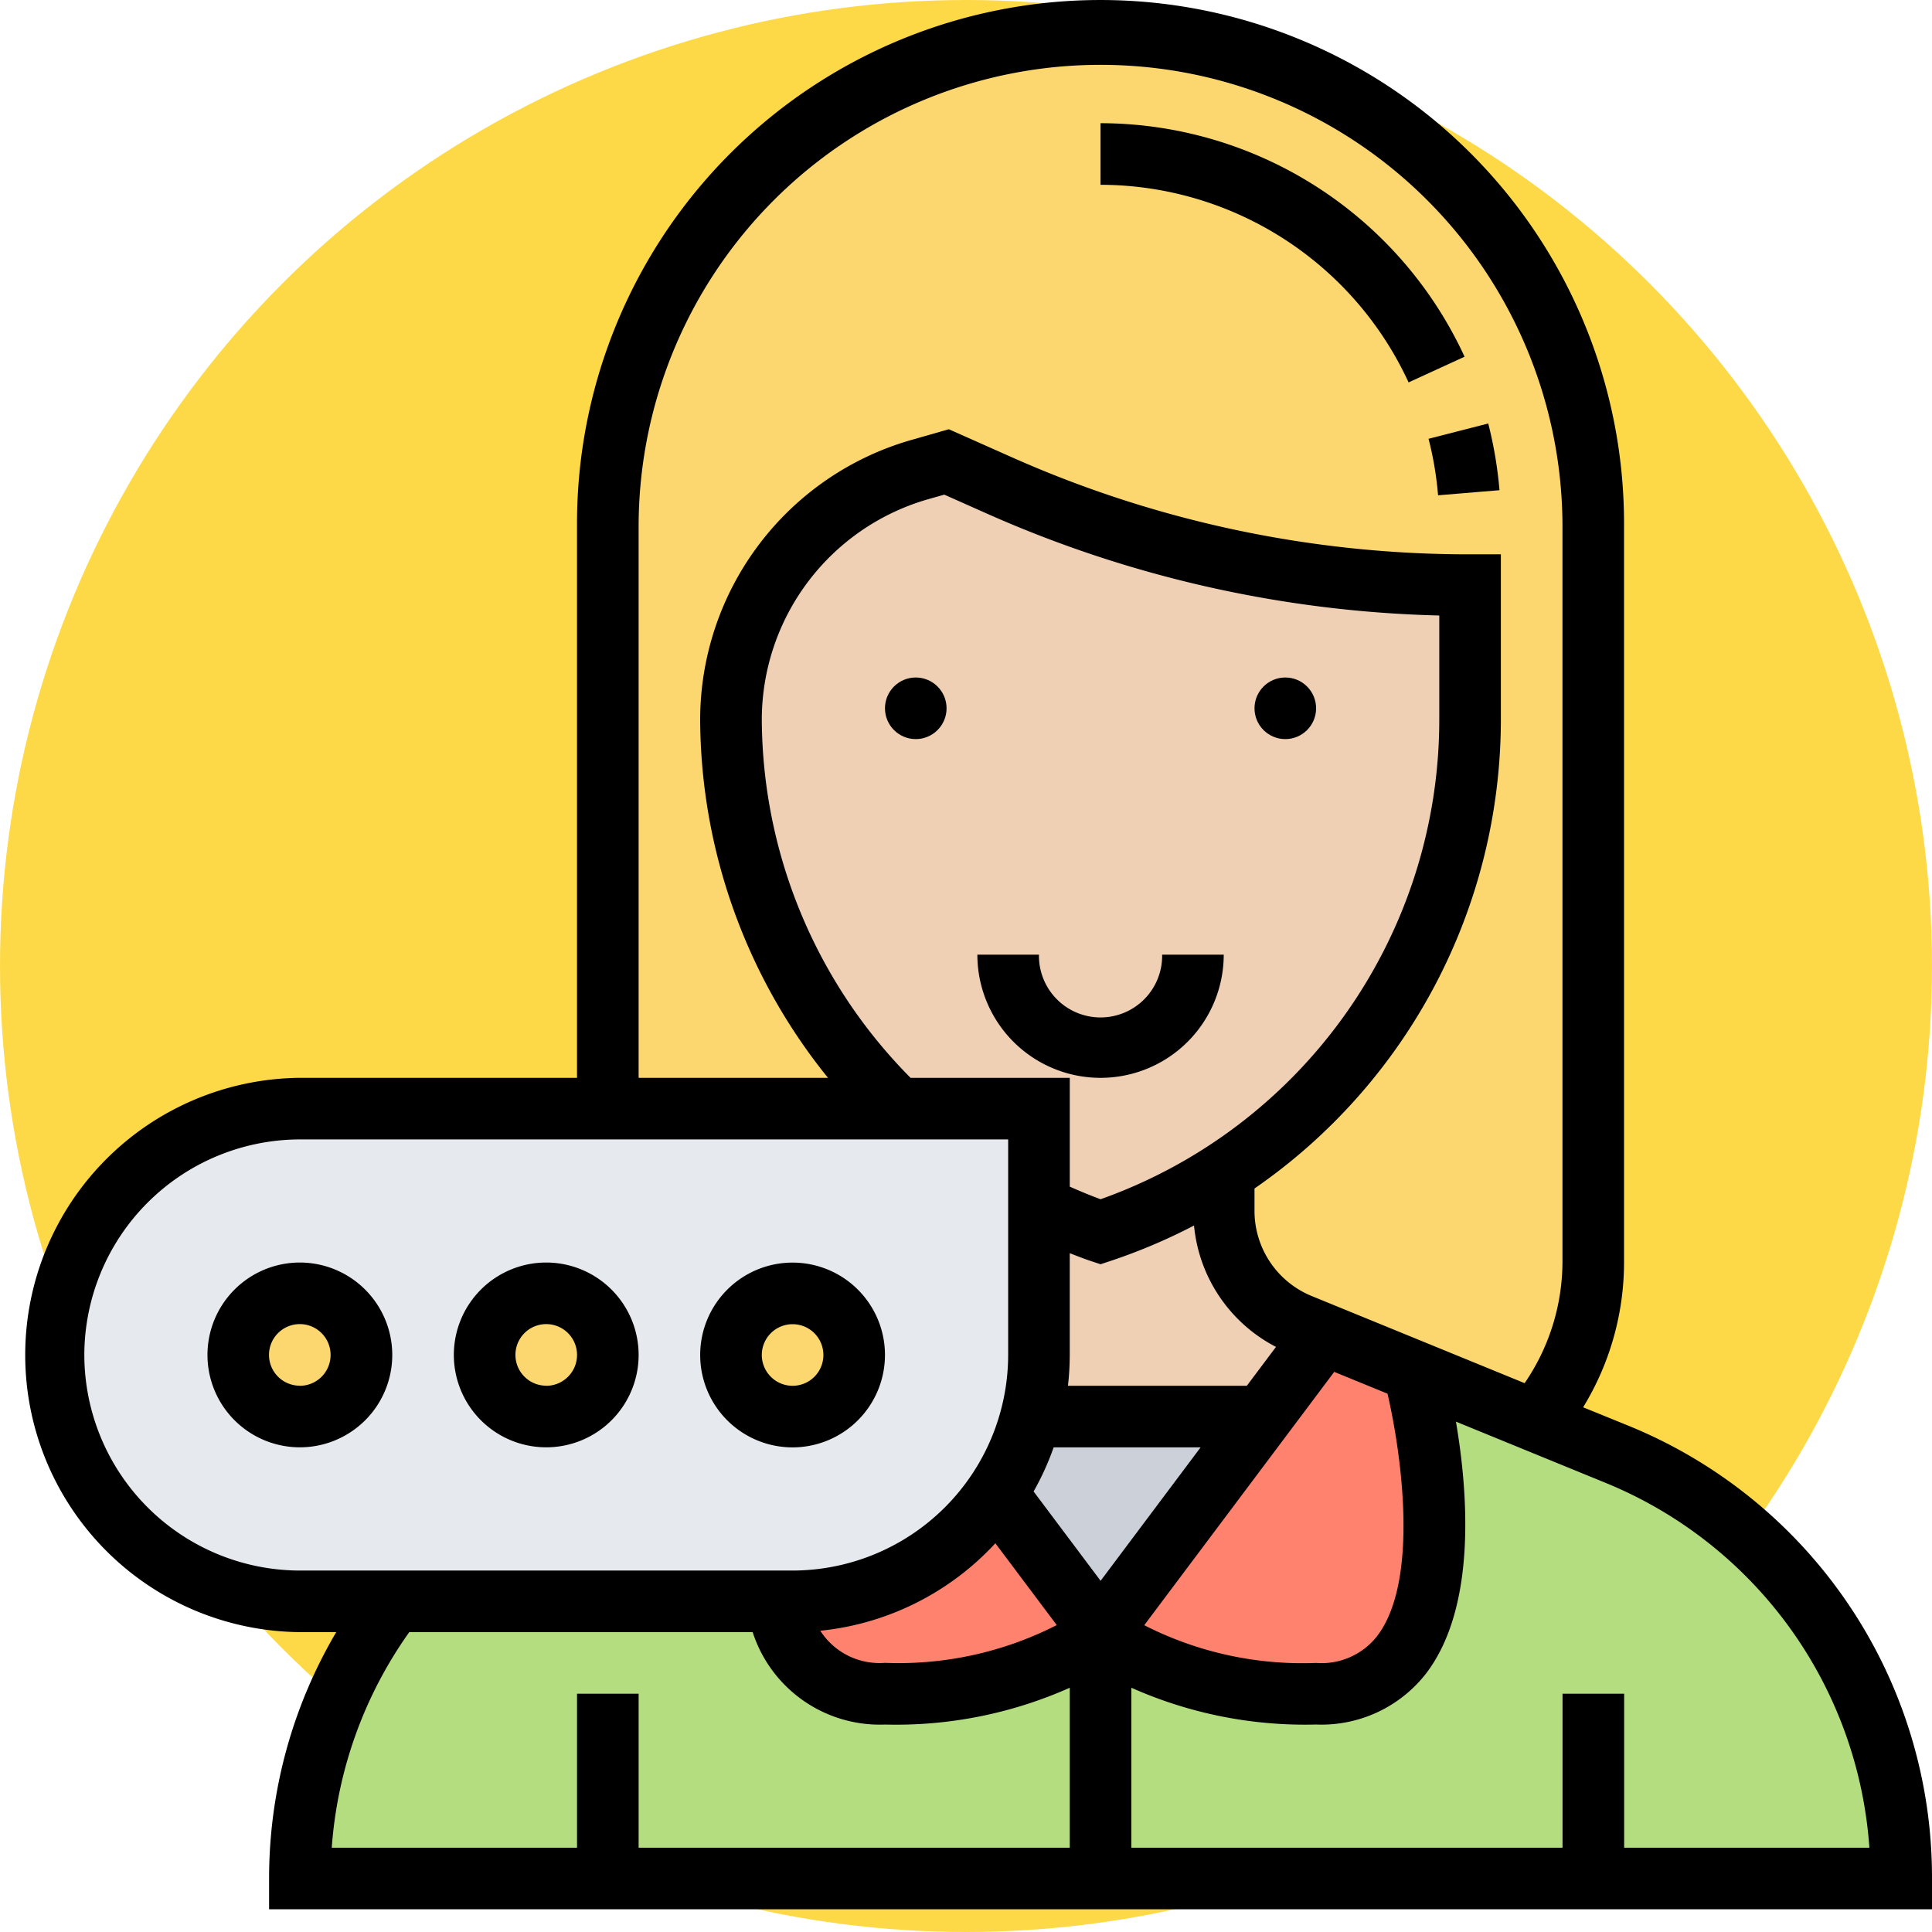 <svg xmlns="http://www.w3.org/2000/svg" xmlns:xlink="http://www.w3.org/1999/xlink" width="85" height="85" viewBox="0 0 85 85">
  <defs>
    <clipPath id="clip-path">
      <rect id="Rectangle_339718" data-name="Rectangle 339718" width="84" height="84" transform="translate(181 1179)" fill="#fff" stroke="#707070" stroke-width="1"/>
    </clipPath>
  </defs>
  <g id="_7" data-name="7" transform="translate(-180 -1208)">
    <circle id="Ellipse_4927" data-name="Ellipse 4927" cx="42.5" cy="42.5" r="42.5" transform="translate(180 1208)" fill="#fed947"/>
    <g id="Mask_Group_631" data-name="Mask Group 631" transform="translate(0 29)" clip-path="url(#clip-path)">
      <g id="mujer" transform="translate(179.645 1177.646)">
        <path id="Path_213126" data-name="Path 213126" d="M71.454,65.317l-3.536-1.45-5.365-2.195s3.834,14.2-4.295,14.2c-6.774,0-9.484-2.71-9.484-2.71s-2.71,2.71-9.484,2.71c-2.872,0-4.254-1.775-4.837-4.065h-16.8A20.213,20.213,0,0,0,13.548,84H84A20.187,20.187,0,0,0,71.454,65.317Z" fill="#b4dd7f"/>
        <path id="Path_213127" data-name="Path 213127" d="M62.553,61.672s3.834,14.2-4.295,14.2c-6.774,0-9.484-2.71-9.484-2.71l7.113-9.484L58.6,60.06Z" fill="#ff826e"/>
        <path id="Path_213128" data-name="Path 213128" d="M35.226,71.806a10.826,10.826,0,0,0,8.969-4.755l4.579,6.11s-2.71,2.71-9.484,2.71c-2.872,0-4.254-1.775-4.837-4.065Z" fill="#ff826e"/>
        <path id="Path_213129" data-name="Path 213129" d="M55.887,63.677l-7.113,9.484-4.579-6.11a11.046,11.046,0,0,0,1.531-3.374H55.887Z" fill="#ccd1d9"/>
        <path id="Path_213130" data-name="Path 213130" d="M70.452,24.387V56.9a10.763,10.763,0,0,1-2.534,6.964l-5.365-2.195L58.6,60.06l-1.03-.42a5.425,5.425,0,0,1-3.374-5.026v-1.68A23.759,23.759,0,0,0,65.032,32.99V27.1a51.144,51.144,0,0,1-20.743-4.4L42,21.677l-1.206.352A11.389,11.389,0,0,0,32.516,32.99a23.75,23.75,0,0,0,7.316,17.139H27.1V24.387a21.677,21.677,0,1,1,43.355,0Z" fill="#fcd770"/>
        <path id="Path_213131" data-name="Path 213131" d="M44.195,67.051a10.826,10.826,0,0,1-8.969,4.755H13.548a10.839,10.839,0,1,1,0-21.677H46.065V60.968a11.162,11.162,0,0,1-.339,2.71A11.046,11.046,0,0,1,44.195,67.051Z" fill="#e6e9ed"/>
        <g id="Group_985303" data-name="Group 985303">
          <circle id="Ellipse_4930" data-name="Ellipse 4930" cx="2.71" cy="2.71" r="2.71" transform="translate(32.516 58.258)" fill="#fcd770"/>
          <circle id="Ellipse_4931" data-name="Ellipse 4931" cx="2.71" cy="2.71" r="2.71" transform="translate(21.677 58.258)" fill="#fcd770"/>
          <circle id="Ellipse_4932" data-name="Ellipse 4932" cx="2.71" cy="2.71" r="2.71" transform="translate(10.839 58.258)" fill="#fcd770"/>
        </g>
        <path id="Path_213132" data-name="Path 213132" d="M58.6,60.06l-2.71,3.617H45.726a11.162,11.162,0,0,0,.339-2.71v-6.53a23.68,23.68,0,0,0,2.71,1.111,23.841,23.841,0,0,0,5.419-2.615v1.68a5.425,5.425,0,0,0,3.374,5.026Z" fill="#f0d0b4"/>
        <path id="Path_213133" data-name="Path 213133" d="M46.065,50.129H39.832A23.75,23.75,0,0,1,32.516,32.99,11.389,11.389,0,0,1,40.794,22.03L42,21.677l2.29,1.016a51.144,51.144,0,0,0,20.743,4.4V32.99A23.814,23.814,0,0,1,48.774,55.548a23.68,23.68,0,0,1-2.71-1.111Z" fill="#f0d0b4"/>
        <circle id="Ellipse_4933" data-name="Ellipse 4933" cx="1.355" cy="1.355" r="1.355" transform="translate(39.29 31.161)"/>
        <circle id="Ellipse_4934" data-name="Ellipse 4934" cx="1.355" cy="1.355" r="1.355" transform="translate(55.548 31.161)"/>
        <path id="Path_213134" data-name="Path 213134" d="M54.194,43.355h-2.71a2.71,2.71,0,1,1-5.419,0h-2.71a5.419,5.419,0,0,0,10.839,0Z"/>
        <path id="Path_213135" data-name="Path 213135" d="M63.626,23.145l2.7-.224a17.916,17.916,0,0,0-.495-2.935l-2.626.673a14.828,14.828,0,0,1,.419,2.485Z"/>
        <path id="Path_213136" data-name="Path 213136" d="M62.327,18.178l2.463-1.13A17.671,17.671,0,0,0,48.774,6.774v2.71A14.953,14.953,0,0,1,62.327,18.178Z"/>
        <path id="Path_213137" data-name="Path 213137" d="M24.387,56.9a4.065,4.065,0,1,0,4.065,4.065A4.069,4.069,0,0,0,24.387,56.9Zm0,5.419a1.355,1.355,0,1,1,1.355-1.355A1.356,1.356,0,0,1,24.387,62.323Z"/>
        <path id="Path_213138" data-name="Path 213138" d="M13.548,56.9a4.065,4.065,0,1,0,4.065,4.065A4.069,4.069,0,0,0,13.548,56.9Zm0,5.419A1.355,1.355,0,1,1,14.9,60.968,1.356,1.356,0,0,1,13.548,62.323Z"/>
        <path id="Path_213139" data-name="Path 213139" d="M39.29,60.968a4.065,4.065,0,1,0-4.065,4.065A4.069,4.069,0,0,0,39.29,60.968Zm-5.419,0a1.355,1.355,0,1,1,1.355,1.355A1.356,1.356,0,0,1,33.871,60.968Z"/>
        <path id="Path_213140" data-name="Path 213140" d="M71.973,64.069l-1.967-.8a12.221,12.221,0,0,0,1.8-6.361V24.387a23.032,23.032,0,1,0-46.065,0V48.774H13.548a12.194,12.194,0,0,0,0,24.387h1.6A21.307,21.307,0,0,0,12.194,84v1.355H85.355V84A21.455,21.455,0,0,0,71.973,64.069ZM28.452,24.387a20.323,20.323,0,0,1,40.645,0V56.9a9.476,9.476,0,0,1-1.665,5.307l-9.357-3.829a4.047,4.047,0,0,1-2.527-3.762v-.973A25.084,25.084,0,0,0,66.387,32.992v-7.25H65.032A49.4,49.4,0,0,1,44.84,21.457L42.1,20.239l-1.683.481a12.818,12.818,0,0,0-9.258,12.272,25.239,25.239,0,0,0,5.625,15.783H28.452ZM60.939,73.34a3.1,3.1,0,0,1-2.681,1.176,15.3,15.3,0,0,1-7.561-1.66l8.358-11.145,2.345.959c.611,2.641,1.406,8.236-.461,10.669ZM40.416,48.774a22.522,22.522,0,0,1-6.545-15.783,10.1,10.1,0,0,1,7.29-9.665l.738-.21,1.839.818a52.089,52.089,0,0,0,19.939,4.5v4.558a22.394,22.394,0,0,1-14.9,21.123c-.432-.157-.887-.347-1.356-.553V48.774ZM56.493,60.613l-1.283,1.71h-7.87a12.106,12.106,0,0,0,.08-1.355V56.489c.312.121.625.245.927.345l.428.142.428-.142a25.179,25.179,0,0,0,3.684-1.562,6.724,6.724,0,0,0,3.607,5.341Zm-9.785,4.419h6.469l-4.4,5.871-2.948-3.93a12.122,12.122,0,0,0,.882-1.94Zm-2.561,4.219,2.7,3.6a15.284,15.284,0,0,1-7.56,1.661A3.089,3.089,0,0,1,36.445,73.1,12.149,12.149,0,0,0,44.147,69.251ZM4.065,60.968a9.5,9.5,0,0,1,9.484-9.484H44.71v9.484a9.5,9.5,0,0,1-9.484,9.484H13.548A9.5,9.5,0,0,1,4.065,60.968Zm14.3,12.194H33.469a5.879,5.879,0,0,0,5.822,4.065,18.77,18.77,0,0,0,8.129-1.619v7.038H28.452V75.871h-2.71v6.774H14.951A18.655,18.655,0,0,1,18.361,73.161Zm53.446,9.484V75.871H69.1v6.774H50.129V75.607a18.769,18.769,0,0,0,8.129,1.619,5.834,5.834,0,0,0,4.834-2.24C65.337,72.054,64.939,67,64.41,63.9l6.536,2.674A18.749,18.749,0,0,1,82.6,82.645Z"/>
      </g>
    </g>
  </g>
</svg>
